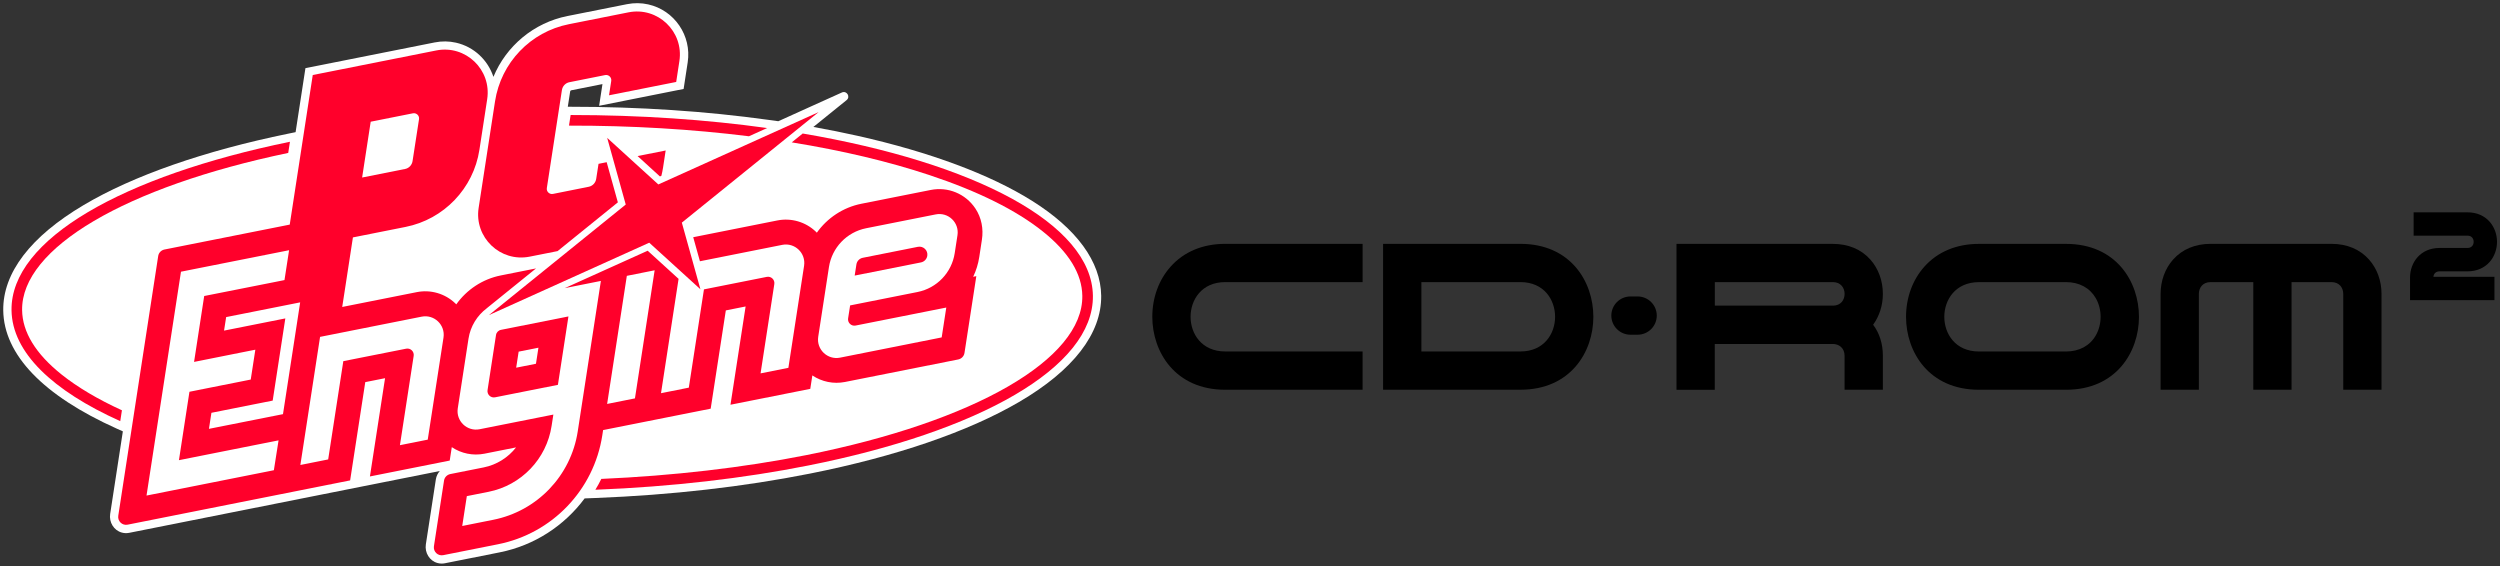 <?xml version="1.0" encoding="UTF-8" standalone="no"?>
<!-- Created by ERK -->

<svg
   version="1.1"
   id="Layer_1"
   x="0px"
   y="0px"
   viewBox="0 0 8473.485 1920"
   xml:space="preserve"
   sodipodi:docname="pcenginecd.svg"
   width="8473.485"
   height="1920"
   inkscape:version="1.3.2 (091e20e, 2023-11-25, custom)"
   xmlns:inkscape="http://www.inkscape.org/namespaces/inkscape"
   xmlns:sodipodi="http://sodipodi.sourceforge.net/DTD/sodipodi-0.dtd"
   xmlns="http://www.w3.org/2000/svg"
   xmlns:svg="http://www.w3.org/2000/svg"><rect x="0" y="0" width="8473.485" height="1920" fill="#333333" stroke="none"/><defs
   id="defs27">
	
	

		
		
		
		
		
		
		
	
		
		
	
			
			
		
			
			
		
			
			
		
			
			
		
			
			
		
			
			
			
			
			
			
			
		
			
			
		
			
			
		
				
			
				
				
			
				
				
				
			
				
			</defs><sodipodi:namedview
   id="namedview27"
   pagecolor="#ffffff"
   bordercolor="#000000"
   borderopacity="0.25"
   inkscape:showpageshadow="2"
   inkscape:pageopacity="0.0"
   inkscape:pagecheckerboard="true"
   inkscape:deskcolor="#d1d1d1"
   inkscape:zoom="0.27025479"
   inkscape:cx="4236.7427"
   inkscape:cy="960.205"
   inkscape:window-width="2560"
   inkscape:window-height="1351"
   inkscape:window-x="-9"
   inkscape:window-y="-9"
   inkscape:window-maximized="1"
   inkscape:current-layer="Layer_1" />
<style
   type="text/css"
   id="style1">
	.st0{fill:#FF002B;}
	.st1{fill:#FFFFFF;}
	.st2{fill:#C8C6B9;}
	.st3{fill:#F7F4E6;}
	.st4{fill:#080B19;}
</style>
<g
   id="g27"
   style="display:inline;fill:#000000"
   inkscape:label="CD-ROM2"
   transform="matrix(1.192,0,0,1.192,3896.455,-498.547)"><path
     class="st1"
     d="M 215.1,1526.5 C 72.6,1526.5 7.7,1418.9 7.7,1319 c 0,-54.2 18.4,-104.8 51.9,-142.4 37.8,-42.5 91.6,-65 155.6,-65 h 390.5 v 108.8 H 215.1 c -67.7,0 -98.6,51.1 -98.6,98.6 0,47.5 30.8,98.6 98.6,98.6 h 390.5 v 108.8 H 215.1 Z"
     id="path11"
     inkscape:label="C"
     style="fill:#000000" /><path
     class="st1"
     d="m 663.9,1526.5 v -414.9 h 390.5 c 142.5,0 207.4,107.5 207.4,207.4 0,99.9 -64.9,207.4 -207.4,207.4 v 0 H 663.9 Z m 390.5,-108.9 c 67.7,0 98.6,-51.1 98.6,-98.6 0,-47.5 -30.8,-98.6 -98.6,-98.6 H 772.8 v 197.2 z"
     id="path13"
     inkscape:label="D"
     style="fill:#000000" /><path
     class="st1"
     d="m 2358.3,1526.5 c -142.5,0 -207.4,-107.5 -207.4,-207.4 0,-54.2 18.4,-104.8 51.9,-142.4 37.8,-42.5 91.6,-65 155.6,-65 h 247.4 c 142.5,0 207.4,107.5 207.4,207.4 0,99.9 -64.9,207.4 -207.4,207.4 z m 0,-306 c -67.7,0 -98.6,51.1 -98.6,98.6 0,47.5 30.8,98.6 98.6,98.6 h 247.4 c 37.7,0 67.8,-16.2 84.8,-45.8 18.2,-31.6 18.2,-74.1 0,-105.7 -17,-29.5 -47.2,-45.8 -84.8,-45.8 h -247.4 z"
     id="path15"
     inkscape:label="O"
     style="fill:#000000" /><path
     class="st1"
     d="m 1367.3,1370 c -30,0 -54.4,-24.4 -54.4,-54.4 0,-30 24.4,-54.4 54.4,-54.4 h 20.4 c 30,0 54.4,24.4 54.4,54.4 0,30 -24.4,54.4 -54.4,54.4 z"
     id="path17"
     inkscape:label="dot"
     style="fill:#000000" /><path
     class="st1"
     d="m 1976.1,1526.5 v -96.8 c 0,-10.5 -3.6,-19.1 -10.3,-25.1 -6.1,-5.4 -14.3,-8.3 -23.2,-8.3 H 1607 v 130.3 h -108.8 v -414.9 h 444.5 c 43.8,0 80.7,15.4 106.7,44.6 23,25.8 35.6,60.5 35.6,97.7 0,32.2 -9.8,63 -27.7,87.6 18.1,24 27.7,54.3 27.7,88.1 v 96.8 z m -33.4,-239.1 c 23.1,0 33.5,-16.8 33.5,-33.5 0,-8.9 -3,-17.1 -8.3,-23.2 -6,-6.7 -14.7,-10.3 -25.1,-10.3 h -335.6 v 66.9 h 335.5 z"
     id="path19"
     inkscape:label="R"
     style="fill:#000000" /><path
     class="st1"
     d="m 3394.1,1526.5 v -272.6 c 0,-8.9 -3,-17.1 -8.3,-23.2 -6,-6.7 -14.7,-10.3 -25.1,-10.3 h -113.6 v 306 h -108.8 v -306 H 3017 c -23.1,0 -33.5,16.8 -33.5,33.5 v 272.6 h -108.8 v -272.6 c 0,-37.1 12.6,-71.8 35.6,-97.7 26,-29.2 62.9,-44.6 106.7,-44.6 h 343.6 c 43.8,0 80.7,15.4 106.7,44.6 23,25.8 35.6,60.5 35.6,97.7 v 272.6 z"
     id="path21"
     inkscape:label="M"
     style="fill:#000000" /><path
     class="st1"
     d="m 3584,1271.5 v -64.3 c 0,-41.7 28.8,-83.9 83.9,-83.9 h 79.5 c 12.1,0 17.5,-8.8 17.5,-17.5 0,-8.7 -5.4,-17.5 -17.5,-17.5 H 3594.2 V 1022 h 153.2 c 55.1,0 83.9,42.2 83.9,83.9 0,41.7 -28.8,83.9 -83.9,83.9 h -79.5 c -11.2,0 -16.7,7.5 -17.5,15.5 H 3824 v 66.3 h -240 z"
     id="path23"
     inkscape:label="2"
     style="display:inline;fill:#000000" /></g><g
   id="g3-0"
   transform="matrix(0.975,0,0,0.975,-273.332,-14.542)"
   inkscape:label="PC_Engine"
   style="display:inline"><path
     class="st0"
     d="m 4108.4,1042.722 c -1.6,-118 -84.8,-232.2 -240.8,-330 -145.4,-91.2 -354.5,-169.1 -604.9,-225.4 -49.9,-11.2 -101.8,-21.6 -154.8,-31.1 l 4.8,-3.9 v 0 l 110.7,-89.4 c 14.3,-11.6 0.5,-34.2 -16.4,-26.5 l -112.3,50.7 -108.7,49.2 -34.7,-4.8 c -217.6,-30.2 -448.9,-45.5 -687.2,-45.5 h -9.9 l 8.3,-53.5 c 0.3,-1.8 1.7,-3.3 3.5,-3.7 l 108.7,-21.6 -11.6,75.4 293.7,-58.5 14.2,-92.6 c 14.2,-92.4 -46,-180.9 -137.1,-201.3 -24.3,-5.5 -49.1,-5.7 -74,-0.8 l -207,41.2 c -117.1,23.3 -213,104.3 -257.3,211.5 -19.1,-58.1 -67.3,-104.7 -130.3,-118.9 -24.3,-5.5 -49.1,-5.8 -74,-0.8 l -449.2,89.4 -34.2,222.5 -25.4,5.2 c -292.7,60 -538.8,145.9 -711.6,248.4 -184.5,109.2 -281,235.8 -279.3,365.9 2.1,154 138.7,296.3 395,411.3 l 20.8,9.3 -44.1,287.1 c -4.4,28.7 12.6,57.3 40.7,64.8 8.5,2.3 17.1,2.6 25.7,0.8 l 1079.5,-214.8 c -7.2,8 -12,18 -13.7,28.9 l -34.8,226.1 c -4.4,28.7 12.6,57.3 40.7,64.8 8.5,2.3 17.1,2.6 25.7,0.8 l 190.4,-37.9 c 120.6,-24 224.8,-92.6 295.2,-187.5 l 38.7,-1.5 c 263.1,-10.3 513.6,-38.9 744.8,-84.8 298.5,-59.4 549.7,-145.5 726.7,-248.9 188.5,-110.1 287.2,-238 285.5,-369.6 z"
     id="path3-8"
     style="display:inline;fill:#ffffff;fill-opacity:1;stroke:none"
     inkscape:label="Outline" /><g
     id="g12-2"
     style="display:inline;fill:#ff002b;fill-opacity:1;stroke:none"
     inkscape:label="PC_Engine"
     transform="translate(280.5,14.922)">
		
		<polygon
   class="st1"
   points="2175.1,711 1699.6,1095.3 2256.8,843.7 2434.7,1005.6 2370.1,773.9 2845.6,389.7 2288.4,641.2 2110.6,479.3 "
   id="polygon4"
   style="display:inline;fill:#ff002b;fill-opacity:1;stroke:none"
   inkscape:label="Star" />
		<path
   class="st1"
   d="m 2294,613.4 5,-2.3 c 2.3,-9.3 4.3,-18.8 5.8,-28.4 l 9.1,-59.6 -97.6,19.4 z"
   id="path4-7"
   style="display:inline;fill:#ff002b;fill-opacity:1;stroke:none"
   inkscape:label="C2" /><path
   class="st1"
   d="m 1841,892.2 97.1,-19.3 209.6,-169.5 -38.9,-139.6 -28.3,5.7 -8.1,52.3 c -2.1,13.8 -12.6,24.9 -26.3,27.5 l -124,24.8 c -12.2,2.4 -23.2,-8.1 -21.3,-20.3 l 52.4,-340.6 c 2.1,-13.8 12.6,-24.9 26.3,-27.5 L 2103.4,261 c 12.2,-2.4 23.2,8.1 21.3,20.3 l -7.7,50 233.5,-46.4 11.1,-72.6 c 15.8,-102.6 -75.2,-189.7 -177,-169.4 l -207,41.2 c -133.5,26.5 -236.2,133.8 -256.9,268.4 l -57,370.4 c -15.6,102.4 75.3,189.5 177.3,169.3 z"
   id="path5-6"
   style="display:inline;fill:#ff002b;fill-opacity:1;stroke:none"
   inkscape:label="C1" />
		<path
   class="st1"
   d="M 214,1302 C 123.9,1230 77.7,1154.7 76.7,1078 73.8,862.7 435.7,649.8 1001.8,531.6 l 6,-38.8 c -580,118.8 -971.2,338.9 -967.9,585.7 2,146.4 142.4,279.7 378,385.5 l 5.8,-37.7 C 339.8,1387.9 269.6,1346.3 214,1302 Z"
   id="path6-1"
   style="display:inline;fill:#ff002b;fill-opacity:1;stroke:none"
   inkscape:label="Oval1" />
		<path
   class="st1"
   d="m 1983.5,399.8 -5.7,36.9 c 217.3,-0.3 428.3,12.4 625.6,37 l 63.3,-28.6 c -210.5,-29.3 -441.1,-45.3 -683.2,-45.3 z"
   id="path7-4"
   style="display:inline;fill:#ff002b;fill-opacity:1;stroke:none"
   inkscape:label="Oval2" />
		<path
   class="st1"
   d="m 2790.3,464.1 -38.1,30.8 c 174.6,28.2 336.2,66.4 478.6,113.7 169.3,56.3 302,122.2 394.2,196 90.1,72 136.3,147.3 137.3,224 3,219.6 -373.7,436.9 -959.7,553.5 -219.4,43.6 -462.9,71.8 -712.4,82.7 -6.4,12.9 -13.2,25.5 -20.7,37.7 266.3,-10.4 516.9,-39.9 740.2,-84.3 591.8,-117.7 992.6,-340.2 989.4,-590.1 -3.4,-250.3 -411.9,-462.4 -1008.8,-564 z"
   id="path8-2"
   style="display:inline;fill:#ff002b;fill-opacity:1;stroke:none"
   inkscape:label="Oval3" />
		<path
   class="st1"
   d="m 3190.8,858 -191.9,38.2 c -11.3,2.3 -20.1,11.4 -21.9,22.9 l -6,38.9 230.5,-45.8 c 11.3,-2.3 20.1,-11.4 21.9,-22.9 v 0 c 3,-18.9 -13.8,-35 -32.6,-31.3 z"
   id="path9-3"
   style="display:inline;fill:#ff002b;fill-opacity:1;stroke:none"
   inkscape:label="e" /><path
   class="st1"
   d="m 1724.1,1164.7 -29.4,191.5 c -2.3,15.1 11,27.9 26,25 l 218.6,-43.4 36.6,-237.8 -234.3,46.6 c -9.1,1.7 -16.1,8.9 -17.5,18.1 z m 78.7,57.7 68.8,-13.7 -8.6,55.8 -68.8,13.7 z"
   id="path10"
   style="display:inline;fill:#ff002b;fill-opacity:1;stroke:none"
   inkscape:label="g" /><path
   class="st1"
   d="m 3390.7,725 c -34.5,-52 -96,-76.5 -155.1,-64.7 l -241.4,48 c -63.7,12.7 -118.6,49.6 -154.8,100.6 -1.2,-1.2 -2.4,-2.5 -3.6,-3.7 -35.5,-33.9 -85.3,-48.4 -133.4,-38.9 l -292.7,58.3 23.3,83.6 286.3,-57 c 43.5,-8.6 82.5,28.6 75.8,72.6 l -54.6,354.9 -96.7,19.3 47.8,-310.5 c 2.3,-15.1 -11,-27.9 -26,-25 l -218.6,43.5 -52.6,341.6 -96.7,19.3 61.1,-397.5 -107.4,-97.8 -288.3,130.1 28.9,-5.8 96.7,-19.3 v 0 l -80.5,523.5 c -23.7,153.9 -141.1,276.6 -293.8,306.9 l -107.7,21.5 16,-103.8 75.5,-15 c 113.9,-22.7 201.6,-114.2 219.2,-229.1 l 6.1,-39.4 -256.5,51 c -43.5,8.6 -82.5,-28.6 -75.8,-72.6 l 37.3,-242.2 c 6.7,-43.1 30,-80.5 63.4,-105.6 l 0.1,-0.2 171.3,-138.5 -122.5,24.4 c -63.7,12.7 -118.6,49.6 -154.8,100.6 -1.2,-1.2 -2.4,-2.5 -3.6,-3.7 -35.5,-33.9 -85.3,-48.4 -133.4,-38.9 l -259.5,51.6 7.3,-47 29.9,-194.8 182.9,-36.4 c 133.5,-26.5 236.2,-133.8 256.9,-268.4 l 27,-175.7 c 15.8,-102.6 -75.2,-189.7 -177,-169.4 l -429.4,85.4 -80,520 -435.5,86.6 c -11.3,2.3 -20.1,11.3 -21.8,22.8 L 411,1792.8 c -2.9,18.9 13.8,34.9 32.5,31.1 l 584.6,-116.3 v 0 l 188.9,-37.6 52.6,-341.6 68.8,-13.7 -52.6,341.6 277.4,-55.2 7.2,-46.7 c 33,22.2 73.8,30.6 113.3,22.8 l 110.1,-21.9 c -27.4,35.2 -67.1,60.5 -112.6,69.6 l -116,23.1 c -11.3,2.3 -20.1,11.3 -21.8,22.8 l -35.1,228 c -2.9,18.9 13.8,34.9 32.5,31.1 l 190.4,-37.9 c 188.4,-37.5 333.2,-188.8 362.4,-378.6 l 2.8,-18.3 187,-37.2 v 0 l 187,-37.2 52.6,-341.6 68.8,-13.7 -52.6,341.6 277.4,-55.2 7.2,-46.7 c 33,22.2 73.8,30.6 113.3,22.8 l 393.8,-78.3 c 11.3,-2.3 20.1,-11.3 21.8,-22.8 l 41.1,-266.8 -10.9,2.2 c 10.2,-21.5 17.5,-44.6 21.2,-68.9 l 9.1,-59.7 c 6,-37.8 -1.4,-76.8 -22.5,-108.6 z M 1288.5,423.1 1435.2,393.9 c 12.2,-2.4 23.2,8.1 21.3,20.3 L 1434,560 c -2.1,13.8 -12.6,24.9 -26.3,27.5 l -149,29.6 z m -336.6,1211.5 -42,8.4 -49.3,9.8 -275.4,54.8 -76,15.1 119.8,-778.2 32,-6.4 236.6,-47 107.2,-21.3 -16,103.8 -30.9,6.2 -248.2,49.2 -35.2,229.1 116.2,-23.2 20.8,-4.2 76,-15.1 -16,103.8 -40.8,8.2 -56.1,11.1 -116.2,23.2 -36.5,237.8 254.6,-50.7 14.1,-2.8 77.6,-15.4 z m -225.7,-143.8 8.6,-55.8 213,-42.4 43.9,-285.7 -213,42.4 7.3,-47 177,-35.2 80.3,-16 -11.4,74.5 -48.3,314.1 z m 760.6,37.5 -96.7,19.3 47.8,-310.5 c 2.3,-15.1 -11,-27.9 -26,-25 l -218.6,43.4 -52.6,341.6 -96.7,19.3 68.5,-445.3 353.3,-70.3 c 43.5,-8.6 82.5,28.6 75.8,72.6 z m 720.3,-143.4 -96.7,19.3 68.5,-445.3 96.7,-19.3 z m 1121.2,-567.2 -9.6,62.4 c -10.4,67.7 -62,121.6 -129.3,135 l -234.3,46.6 -7,45 c -2.3,15.1 11,27.9 26,25 l 218.6,-43.4 43.2,-8.6 53.5,-10.6 -16,103.8 -18.3,3.7 -335.1,66.7 c -43.5,8.6 -82.5,-28.6 -75.8,-72.6 l 37.3,-242.3 c 10.4,-67.7 62,-121.6 129.3,-135 l 241.4,-48 c 43.9,-9 82.9,28.3 76.1,72.3 z"
   id="path11-2"
   style="display:inline;fill:#ff002b;fill-opacity:1;stroke:none"
   inkscape:label="P_Engine" />
	</g></g>
</svg>
